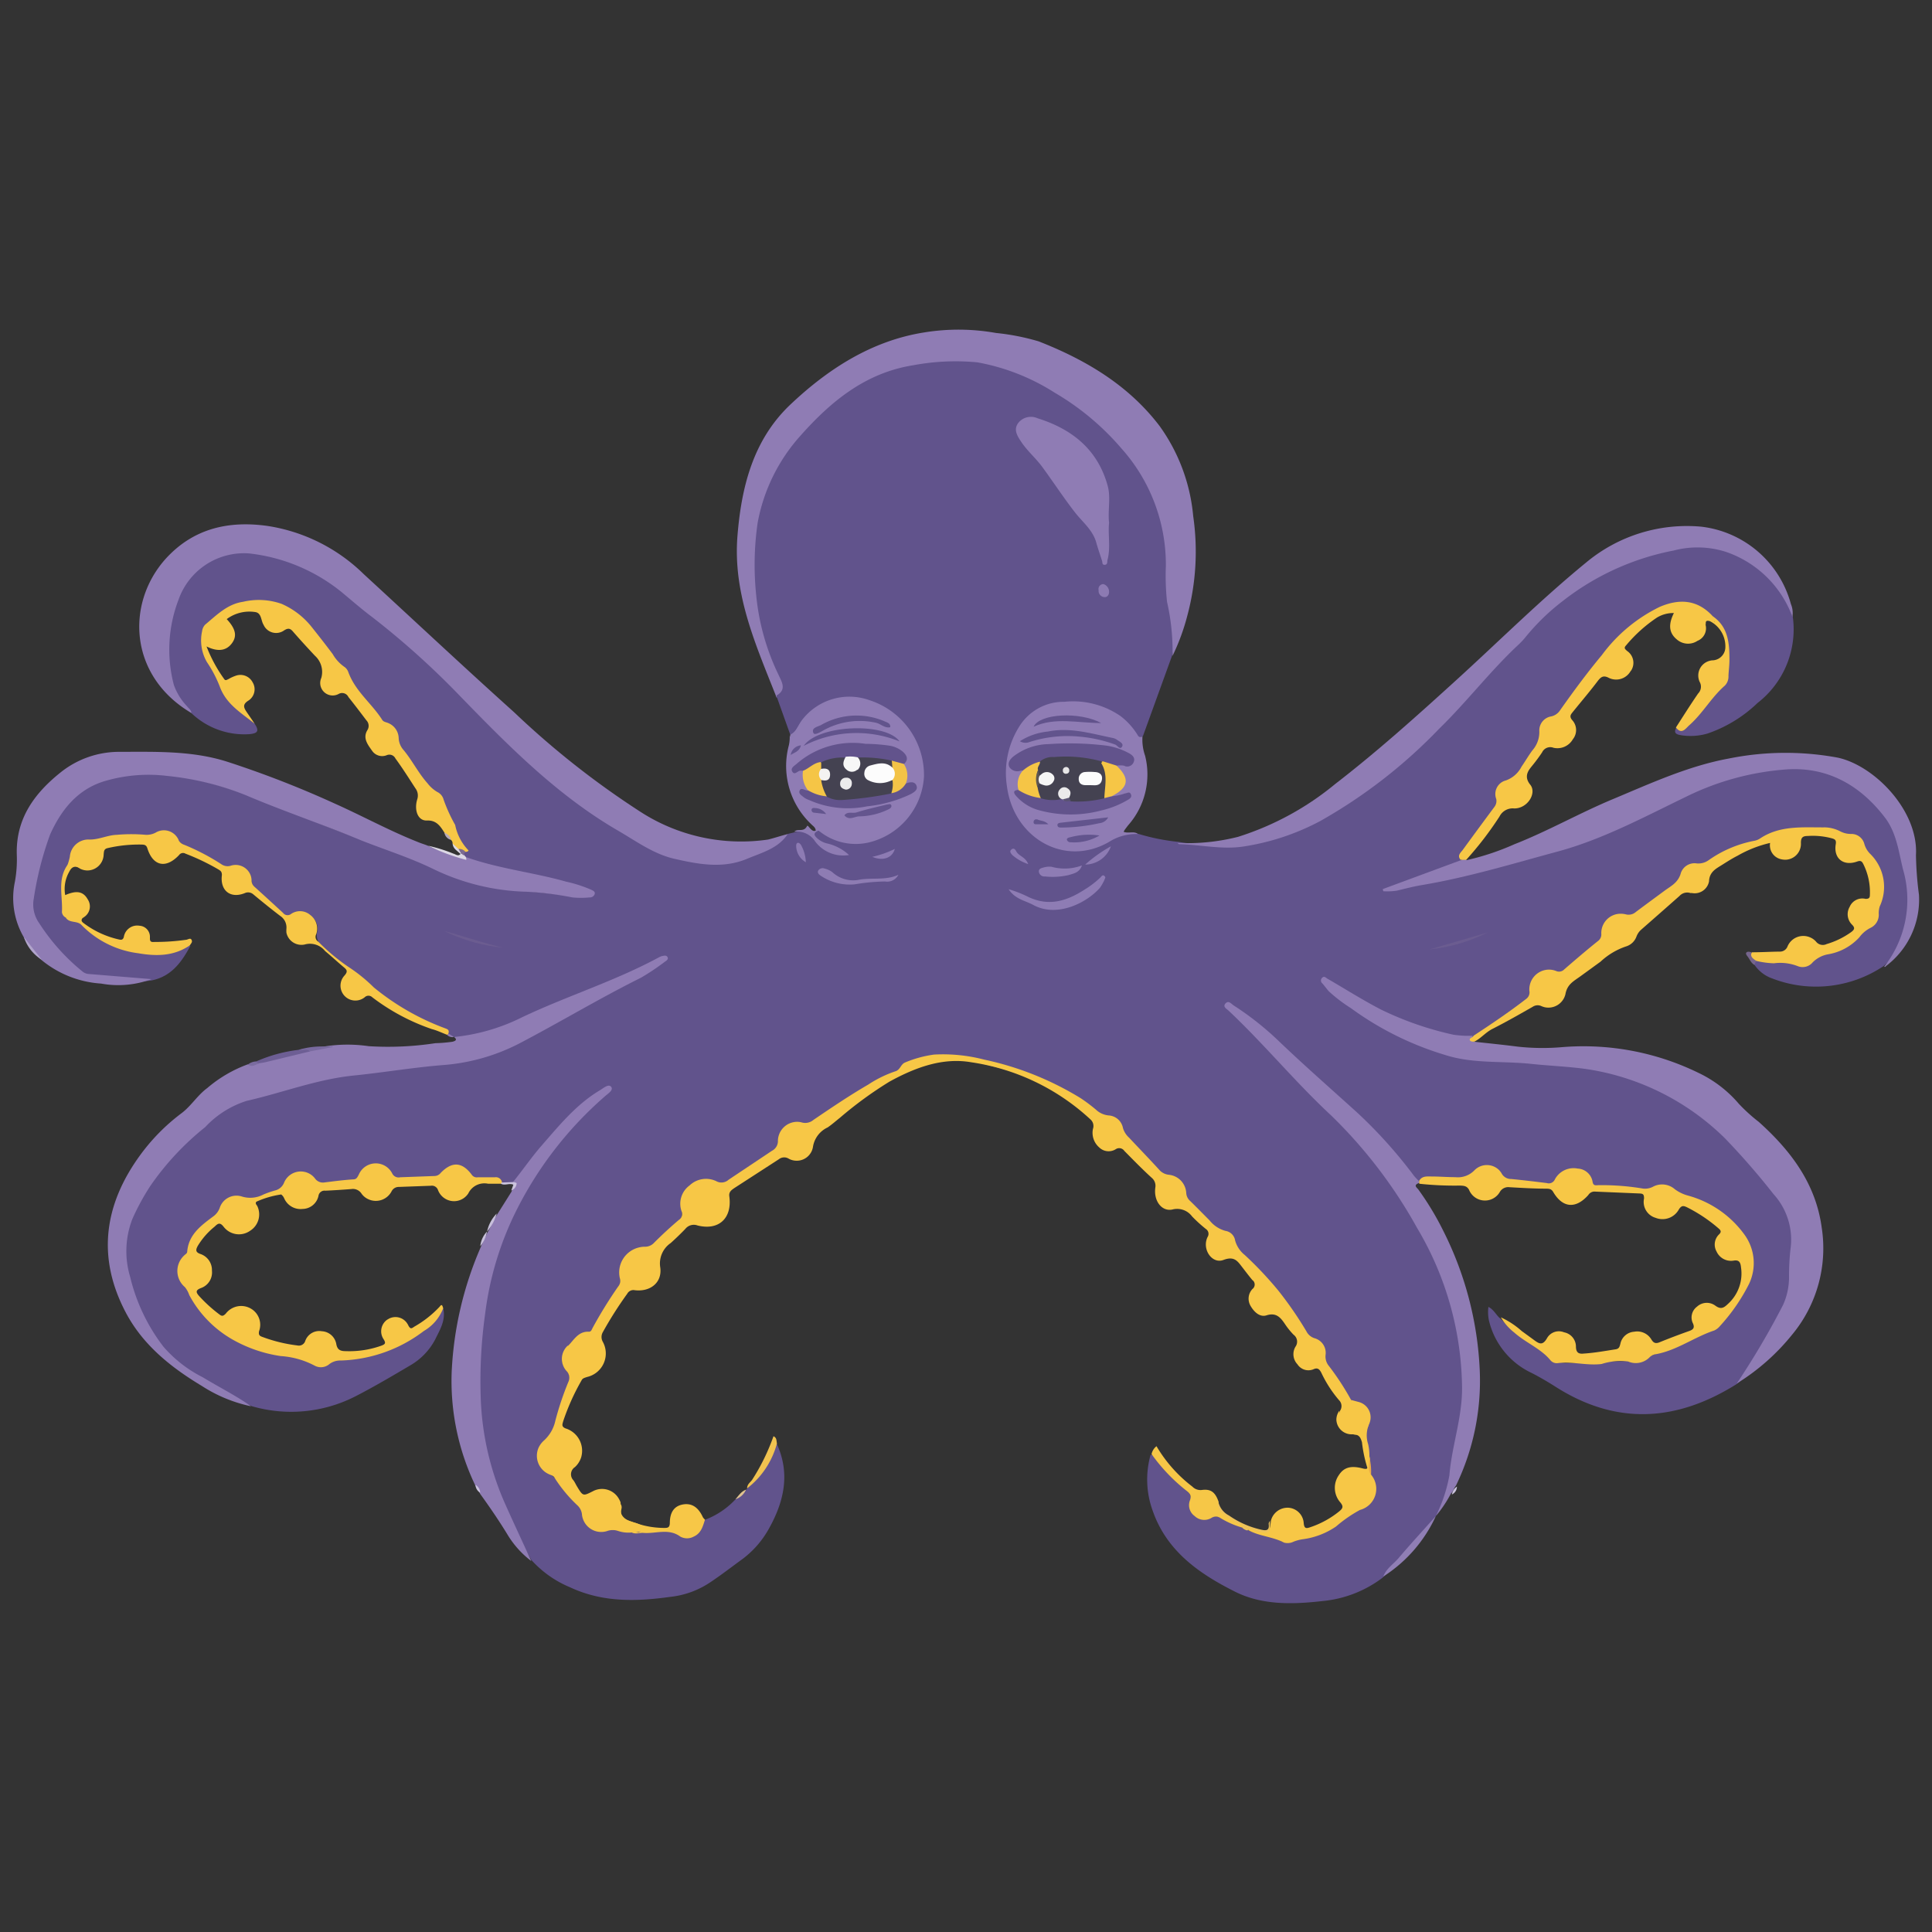 <svg id="Layer_1" data-name="Layer 1" xmlns="http://www.w3.org/2000/svg" viewBox="0 0 200 200"><rect x="0" y="0" width="200" height="200" fill="#333333" stroke="none"/><defs><style>.cls-1{fill:#61538c;}.cls-2{fill:#8f7cb4;}.cls-3{fill:#f7c746;}.cls-4{fill:#f7c747;}.cls-5{fill:#f6c747;}.cls-6{fill:#8e7cb3;}.cls-7{fill:#907eb5;}.cls-8{fill:#f1c350;}.cls-9{fill:#6d5e94;}.cls-10{fill:#eec259;}.cls-11{fill:#dcd8e5;}.cls-12{fill:#796a9f;}.cls-13{fill:#b1a4cb;}.cls-14{fill:#76658d;}.cls-15{fill:#cbc3de;}.cls-16{fill:#c8c0dc;}.cls-17{fill:#7b6ca0;}.cls-18{fill:#dfc28f;}.cls-19{fill:#b7aab8;}.cls-20{fill:#c9c1dd;}.cls-21{fill:#8e7cb4;}.cls-22{fill:#6b5c90;}.cls-23{fill:#8d7bb3;}.cls-24{fill:#8c7ab2;}.cls-25{fill:#ebac44;}.cls-26{fill:#7c6b90;}.cls-27{fill:#62538c;}.cls-28{fill:#f6c646;}.cls-29{fill:#62548d;}.cls-30{fill:#f5c546;}.cls-31{fill:#62548c;}.cls-32{fill:#f3c347;}.cls-33{fill:#64558e;}.cls-34{fill:#63558e;}.cls-35{fill:#444251;}.cls-36{fill:#ebeaeb;}.cls-37{fill:#5a5373;}.cls-38{fill:#5e5651;}.cls-39{fill:#f7f7f7;}.cls-40{fill:#f4f2f1;}.cls-41{fill:#fcfcfc;}.cls-42{fill:#f6f6f6;}.cls-43{fill:#e7e6e7;}.cls-44{fill:#ecebec;}</style></defs><title>octopus</title><path class="cls-1" d="M45.88,135.43c.29,1.24-.35,2.24-.83,3.23a6.7,6.7,0,0,1-2.54,2.66c-1.9,1.12-3.79,2.24-5.76,3.25a14.6,14.6,0,0,1-10.68,1A51.1,51.1,0,0,1,18,140.73a12.44,12.44,0,0,1-2.72-3.64A15.82,15.82,0,0,1,13,128.64a9.32,9.32,0,0,1,1.65-4.59,25.54,25.54,0,0,1,6.57-7.55c.35-.29.69-.58,1-.89a10.38,10.38,0,0,1,4.93-2.32c1.7-.43,3.39-.87,5.07-1.39a47.32,47.32,0,0,1,6.5-1.05c2.87-.49,5.75-.65,8.65-1a20.36,20.36,0,0,0,5.8-1.75c2.16-1,4.11-2.29,6.2-3.45,2.47-1.39,5.09-2.56,7.54-4a14.09,14.09,0,0,0,1.89-1.35,1.27,1.27,0,0,0-.82.23,81.11,81.11,0,0,1-8.61,3.74c-2.46,1-4.8,2.24-7.3,3.12a26.24,26.24,0,0,1-4,1.08,1.68,1.68,0,0,1-1-.1h0c-.17-.18-.53,0-.63-.32a1,1,0,0,0-.68-.44,26.89,26.89,0,0,1-6.74-4,20.66,20.66,0,0,0-3.12-2.47A18.51,18.51,0,0,1,33.43,98a1.42,1.42,0,0,1-.61-1.46,1.55,1.55,0,0,0-2.26-1.76,1.19,1.19,0,0,1-1.34-.19,33.62,33.62,0,0,1-2.74-2.46,2.11,2.11,0,0,1-.48-1,1.44,1.44,0,0,0-1.57-1.29l-.21,0a2,2,0,0,1-1.43-.32,24.33,24.33,0,0,0-2.62-1.39,4.31,4.31,0,0,1-2-1.45,1.17,1.17,0,0,0-1.54-.31,3.81,3.81,0,0,1-2.06.22,11.55,11.55,0,0,0-4,.37,6.83,6.83,0,0,1-1.08.2,1.81,1.81,0,0,0-2,1.64,3.48,3.48,0,0,1-.26.83A4.48,4.48,0,0,0,6.69,93c.14.62-.25,1.35.37,1.89,1.34.37,2.17,1.53,3.35,2.17,2.81,1.5,5.7,2.26,8.81.91a.7.7,0,0,1,.49-.06c-.88,1.64-1.94,3.16-4,3.58a9.19,9.19,0,0,1-2.77,0l-3.53-.29a1.57,1.57,0,0,1-.91-.32,17.68,17.68,0,0,1-5-5.76,3.16,3.16,0,0,1-.21-2.22,35.42,35.42,0,0,1,1.5-6.07,9.68,9.68,0,0,1,8.66-6.62c5.05-.39,9.67,1.06,14.27,2.88,4,1.59,7.93,3.29,12,4.61a53.64,53.64,0,0,1,5.85,2.47,22.39,22.39,0,0,0,7.84,2c1.89.15,3.76.31,5.63.6a4.73,4.73,0,0,0,2,0,1.62,1.62,0,0,0-1.07-.62,83,83,0,0,0-8.38-2A22.21,22.21,0,0,1,48.21,89a.57.57,0,0,1-.27-.28.61.61,0,0,1,.07-.49s.06-.11,0-.16a50.38,50.38,0,0,1-2.4-5.16,1.44,1.44,0,0,0-.47-.57C43.4,81,42.54,79,41.22,77.4c-.09-1.39-1-2-1.85-2.86a16.07,16.07,0,0,1-3.47-4.86.93.93,0,0,0-.23-.35c-1.42-1.12-2.25-2.73-3.39-4.11a24,24,0,0,0-3.2-2.59.54.54,0,0,0-.24-.09c-2.12-.09-4.31-.57-6.06,1.19a2,2,0,0,1-.33.25,2.89,2.89,0,0,0-1.1,3.81c.57,1.45,1.4,2.8,2.1,4.23.34.72,1.14,1.15,1.71,1.73.39.4.83.77,1.2,1.17.48.72.36,1-.55,1.08a7.93,7.93,0,0,1-6-2.18C17.63,72,17.3,69.62,17.3,67a15.62,15.62,0,0,1,.77-4.55c1.39-4.37,5.5-6,9.46-5.12a23.28,23.28,0,0,1,9.71,5.08q4.53,3.79,9,7.69c.77.68,1.36,1.51,2.07,2.23q2.63,2.59,5.21,5.2a44.17,44.17,0,0,0,5.84,5c2.47,1.77,5,3.46,7.65,5a15.94,15.94,0,0,0,5.56,1.64c2.76.45,5.16-.5,7.5-1.75a17.45,17.45,0,0,0,1.5-1.1l.69-.16a1.91,1.91,0,0,1,2.22.7,3.57,3.57,0,0,0,2.93,1.48,7.54,7.54,0,0,0-2-.9,1.75,1.75,0,0,1-.91-.58c-.33-.37-.38-.68.14-.92a.53.53,0,0,1,.25,0A13.24,13.24,0,0,0,87.39,87c2.8.64,5.76-1.3,7.09-3.42,2.28-3.7,0-9.11-3.63-10.53a8.93,8.93,0,0,0-2.47-.7,6,6,0,0,0-5.75,3.06c-.19.29-.26.83-.83.62l-1.34-3.75c-.1-.11-.14-.31-.06-.38.71-.71.29-1.43,0-2.1A23.22,23.22,0,0,1,78.2,63a28.79,28.79,0,0,1,.28-10.18,18.62,18.62,0,0,1,4.59-8.36,23.55,23.55,0,0,1,6.75-5.44,22.43,22.43,0,0,1,7.86-1.86,17.27,17.27,0,0,1,9,2,27.08,27.08,0,0,1,11.37,9.58,16.8,16.8,0,0,1,2.79,9.19,38.16,38.16,0,0,0,.62,7.32,5.22,5.22,0,0,1-.14,2.66l-3,8.28c-.52.45-.69-.09-.88-.35a7.07,7.07,0,0,0-4.78-2.91,12.94,12.94,0,0,0-3.29,0,5,5,0,0,0-3.75,2.47,8.83,8.83,0,0,0,.26,9.57,6.52,6.52,0,0,0,9,1.86,4.11,4.11,0,0,1,3-.5,21.38,21.38,0,0,0,4.11.82,23,23,0,0,0,15.22-2.74,55.6,55.6,0,0,0,10.37-7.94c3.79-3.63,7.16-7.64,10.81-11.39a28.13,28.13,0,0,1,11.94-7.56,20.56,20.56,0,0,1,5.88-1.07A9.58,9.58,0,0,1,182.48,59a8.83,8.83,0,0,1,2.87,3.9c.09.29,0,.62.23.88a9.64,9.64,0,0,1-3.65,9,14,14,0,0,1-5.15,3.15,6.28,6.28,0,0,1-2.76.18c-.38-.07-.82-.16-.51-.75a1.51,1.51,0,0,0,1.34-.52,30.71,30.71,0,0,0,2.36-2.74,5.43,5.43,0,0,1,.84-.82,1.36,1.36,0,0,0,.58-.91,10.48,10.48,0,0,0-.11-4.56A3.53,3.53,0,0,0,177.19,64c-1.83-1.74-3.29-1.79-5.79-.58a14.76,14.76,0,0,0-3.17,2.32c-2.22,2-3.75,4.55-5.61,6.84-.64.77-1.14,1.64-2.2,2a1.24,1.24,0,0,0-.78,1.38,2.12,2.12,0,0,1-.48,1.49c-.45.61-.9,1.23-1.3,1.88A3.24,3.24,0,0,1,156,81a1.3,1.3,0,0,0-.94,1.58v0a1.68,1.68,0,0,1-.37,1.34c-.74,1-1.55,2-2.3,3a7,7,0,0,0-1.21,2.19,1.55,1.55,0,0,1-.66.37c-2.23.73-4.36,1.71-6.58,2.47a6.63,6.63,0,0,0,1.4-.18,168.09,168.09,0,0,0,18.75-4.86,46.6,46.6,0,0,0,5.44-2.33c2.14-1,4.25-2.09,6.43-3a25.68,25.68,0,0,1,9.16-2.2c4.73-.17,8.67,1.85,10.69,6.07,1.88,3.87,2.71,8.15.82,12.45A6.21,6.21,0,0,1,195,100a12.56,12.56,0,0,1-11.51,1.3,3.7,3.7,0,0,1-1.9-1.47.29.29,0,0,1,.11-.46,20.15,20.15,0,0,1,4.11.27,1.65,1.65,0,0,0,1.65-.28,4.62,4.62,0,0,1,2-.93,5.14,5.14,0,0,0,3.09-1.91.3.3,0,0,1,.12-.13c1.22-.6,1.49-1.72,1.83-2.93a5,5,0,0,0-1-4.83,4,4,0,0,1-.82-1.28,1.15,1.15,0,0,0-1.07-.82,4.4,4.4,0,0,1-1.54-.41c-1.25-.54-2.56-.21-3.84-.3a7,7,0,0,0-3.79,1,4.27,4.27,0,0,1-1,.41,13.12,13.12,0,0,0-4.41,1.9,2.49,2.49,0,0,1-1.42.47,1.7,1.7,0,0,0-1.73,1.23,2.06,2.06,0,0,1-.82,1c-1.2.84-2.38,1.7-3.54,2.6a1.88,1.88,0,0,1-1.41.41,1.84,1.84,0,0,0-2.19,1.41,1.86,1.86,0,0,0,0,.33,1.86,1.86,0,0,1-.7,1.21c-1,.83-2,1.7-3,2.56a1.38,1.38,0,0,1-1.33.31,1.84,1.84,0,0,0-2.28,1.26,1.59,1.59,0,0,0-.07.39,2.17,2.17,0,0,1-.9,1.63c-1.36,1.05-2.78,2-4.22,3a2.55,2.55,0,0,1-.82.42,10.07,10.07,0,0,1-4.11-.52,36.33,36.33,0,0,1-10.06-4.73,3.07,3.07,0,0,0-1.25-.56,2.61,2.61,0,0,0,1,1.35,31.42,31.42,0,0,0,7.4,4.53c.68.26,1.36.56,2,.88a17.07,17.07,0,0,0,6.57,1.37,99.65,99.65,0,0,1,10.77.92,25.24,25.24,0,0,1,9.16,3.57c3.83,2.36,6.64,5.71,9.46,9.09a8,8,0,0,1,1.9,6.91c-.16,1,0,2-.12,3a14.36,14.36,0,0,1-2.56,5.65c-.62,1-1.21,2-1.75,3a4.13,4.13,0,0,1-1.25,1.47c-6.19,3.88-12.43,4.29-18.74.26-.82-.52-1.64-1-2.46-1.42a8.06,8.06,0,0,1-4.43-5.45,4.33,4.33,0,0,1-.05-1.39c.61.31.82.91,1.27,1.23a21.22,21.22,0,0,0,3.77,3,1.85,1.85,0,0,1,.61.46,3.35,3.35,0,0,0,2.76,1.11c1.82.11,3.6-.18,5.39-.17a11,11,0,0,0,3.66-.82c2-.65,3.8-1.7,5.75-2.46.82-.31,1.22-1.07,1.71-1.72a29.84,29.84,0,0,0,1.74-2.71,3.87,3.87,0,0,0,.5-2.35,5.85,5.85,0,0,0-2.68-4.74,12.66,12.66,0,0,0-4-2,3.66,3.66,0,0,1-1.2-.6,1.82,1.82,0,0,0-1.76-.38,6.51,6.51,0,0,1-3.28.08,18.93,18.93,0,0,0-2.71-.14,1.14,1.14,0,0,1-1.14-.69,1.86,1.86,0,0,0-3.2-.25,1.51,1.51,0,0,1-1.64.67c-1.06-.14-2.14-.21-3.2-.36a2,2,0,0,1-1.3-.69,1.64,1.64,0,0,0-2.28-.44,1.48,1.48,0,0,0-.3.26,2.46,2.46,0,0,1-1.69.64,12.55,12.55,0,0,1-2.53-.08,2.59,2.59,0,0,0-1.4.27c-.4,0-.6-.26-.82-.53-1.49-2-3.29-3.74-4.94-5.6a39.27,39.27,0,0,0-4.11-3.62c-1.75-1.51-3.33-3.19-5-4.75a35.61,35.61,0,0,0-4.38-3.46,1,1,0,0,0-.46-.19c-.11.26.1.36.23.47,3,2.82,5.53,6,8.51,8.82a60.13,60.13,0,0,1,7.05,7.74,48.87,48.87,0,0,1,6.58,11.68,25.71,25.71,0,0,1,1.73,8.57,20.26,20.26,0,0,1-.05,5.22c-.52,2.34-.82,4.72-1.28,7.07a9.06,9.06,0,0,1-1.43,3.22h0a47,47,0,0,1-5.43,6.27,12.17,12.17,0,0,1-6.22,2.42c-3.05.35-6.21.44-9-.94-3.68-1.84-7.11-4.17-8.58-8.4a9.43,9.43,0,0,1-.22-5.8c.32,0,.45.3.62.52a19.07,19.07,0,0,0,2.8,2.81,1.65,1.65,0,0,1,.75,1.72,1.25,1.25,0,0,0,1.65,1.43,2.37,2.37,0,0,1,2.08.32,16.41,16.41,0,0,0,1.54.69c.22.11.44.22.67.31,1.1.49,2.35.55,3.42,1.14a.9.9,0,0,0,.58,0,11.79,11.79,0,0,0,6.18-2.64,4.27,4.27,0,0,1,1.13-.7,2.09,2.09,0,0,0,1.22-3.13,3.12,3.12,0,0,1-.15-.39,10.26,10.26,0,0,0-.17-1.74,19.56,19.56,0,0,0-.31-2,2,2,0,0,1,.15-1.29c.49-1.2.2-1.84-1-2.28a1.52,1.52,0,0,1-.6-.29c-.82-1.17-1.58-2.41-2.46-3.56a2.08,2.08,0,0,1-.44-1.34,1.33,1.33,0,0,0-.93-1.44,1.86,1.86,0,0,1-.94-.83c-.82-1.39-2-2.59-2.76-4-.45-.82-1.39-1.28-2-2s-1.29-1.35-1.83-2.09a8.85,8.85,0,0,0-2.84-2.74,12.43,12.43,0,0,1-2.47-2.39,2.47,2.47,0,0,1-.57-1.21,1.64,1.64,0,0,0-1.25-1.35,4.24,4.24,0,0,1-2.38-1.64c-.56-.67-1.16-1.31-1.78-1.92a4,4,0,0,1-1.14-1.64,1.5,1.5,0,0,0-1.32-1,2.4,2.4,0,0,1-1.15-.48,27.5,27.5,0,0,0-10.86-5.11,18.07,18.07,0,0,0-5.42-.71A5.65,5.65,0,0,0,93,110.9a1.22,1.22,0,0,1-.29.17,43.93,43.93,0,0,0-8.07,4.77,2.68,2.68,0,0,1-2.11.58,1.65,1.65,0,0,0-1.87,1.39s0,.09,0,.13a2,2,0,0,1-1,1.56c-1.45,1-2.87,1.9-4.3,2.87a1.52,1.52,0,0,1-1.5.18,2.37,2.37,0,0,0-3.14,1.19,2.44,2.44,0,0,0-.15,1.51,1.33,1.33,0,0,1-.5,1.41,23,23,0,0,0-2.22,2.08,2,2,0,0,1-1.25.62A2.51,2.51,0,0,0,64.22,132c0,.12,0,.24,0,.36a1.62,1.62,0,0,1-.33,1.18c-.83,1.21-1.59,2.46-2.33,3.73a1.73,1.73,0,0,1-1.08.88,3.45,3.45,0,0,0-2.11,2.06,1.3,1.3,0,0,0,.18,1.51,1.7,1.7,0,0,1,.32,1.8,33.16,33.16,0,0,0-1.4,4.26,2.82,2.82,0,0,1-.82,1.24c-1.26,1.33-1,2.3.32,3.55s3,2.54,3.55,4.51a1.72,1.72,0,0,0,1.88,1.27c1.08-.29,2,.14,3.08.14s2.22-.14,3.34-.1a2.67,2.67,0,0,1,1.21.26,1.62,1.62,0,0,0,2.54-.82c.1-.2.14-.43.4-.5a8.29,8.29,0,0,0,3.12-2.07,5.71,5.71,0,0,0,1.12-1l.11-.14a13.53,13.53,0,0,0,2.84-4.45.33.33,0,0,1,.25-.21c1.42,3.09.75,6-.82,8.8a9.94,9.94,0,0,1-2.7,3.11c-1.13.82-2.25,1.69-3.41,2.46a9.19,9.19,0,0,1-4.11,1.48c-3.54.49-7,.58-10.37-1A11.1,11.1,0,0,1,55,161.48c-2.68-4.65-4.83-9.51-5.3-14.92a40.42,40.42,0,0,1,3.37-21.11A36.2,36.2,0,0,1,58,118a33,33,0,0,1,5-5.12,5.13,5.13,0,0,0-2.52,1.4A47.44,47.44,0,0,0,54,121.61c-.25.36-.46.82-1,.82H51.94a3,3,0,0,0-2-.35,1.67,1.67,0,0,1-1.52-.68,1.54,1.54,0,0,0-2.16-.36,1.35,1.35,0,0,0-.3.28,2,2,0,0,1-1.6.58,9.54,9.54,0,0,0-1.77.07,2.15,2.15,0,0,1-2.52-.82,1.63,1.63,0,0,0-2.32-.06,1.43,1.43,0,0,0-.29.36,1.58,1.58,0,0,1-1.37.82,12.31,12.31,0,0,0-1.59.19,2.35,2.35,0,0,1-2.39-.6,1.53,1.53,0,0,0-2.17.09,1.72,1.72,0,0,0-.23.32,2.69,2.69,0,0,1-1.78,1.3,7.83,7.83,0,0,0-1.12.39,2.15,2.15,0,0,1-1.56.11A1.72,1.72,0,0,0,23,125a1.18,1.18,0,0,0-.07.2,3.11,3.11,0,0,1-1.11,1.25,4.94,4.94,0,0,0-2.19,3.2,2.57,2.57,0,0,1-.57.93,1.86,1.86,0,0,0,.14,2.46,1.83,1.83,0,0,1,.37.46c.82,2,2.47,3.38,4.06,4.67a10.6,10.6,0,0,0,3.7,1.64,27.46,27.46,0,0,0,3.47.74,4.14,4.14,0,0,1,1.64.55,1.32,1.32,0,0,0,1.52,0,2.94,2.94,0,0,1,1.64-.4,11.1,11.1,0,0,0,4-.82,17.51,17.51,0,0,0,4.78-2.66C45,136.63,45.24,135.88,45.88,135.43Z"/><path class="cls-2" d="M121.38,67.9a22.91,22.91,0,0,0-.57-5.6,25.52,25.52,0,0,1-.12-3.71,18.05,18.05,0,0,0-4.61-12.18,27.08,27.08,0,0,0-6.9-5.76,22.18,22.18,0,0,0-8-3.14,23.86,23.86,0,0,0-6.64.3c-4.93.78-8.51,3.72-11.7,7.32a18.42,18.42,0,0,0-4.41,9,30.44,30.44,0,0,0-.14,7.57,24.16,24.16,0,0,0,2.3,8.15c.31.7.89,1.52-.19,2.14v.24c-2.12-5.39-4.54-10.68-4.06-16.73.41-5.15,1.65-10,5.49-13.63s8.35-6.58,13.8-7.45a22.1,22.1,0,0,1,7.48.05,23.84,23.84,0,0,1,4.42.87c4.87,1.91,9.29,4.53,12.51,8.76a18.85,18.85,0,0,1,3.48,9.33,25.62,25.62,0,0,1-.61,10.31A22.39,22.39,0,0,1,121.38,67.9Z"/><path class="cls-2" d="M81.55,86.34c-1,1.5-2.66,1.91-4.18,2.55-2.53,1.07-5.08.58-7.61,0C67.64,88.39,65.89,87.1,64,86,57.67,82.33,52.59,77.17,47.57,72a84.5,84.5,0,0,0-9-8.09c-1.1-.82-2.15-1.74-3.21-2.62a18.43,18.43,0,0,0-9.58-4,7.18,7.18,0,0,0-7.3,4.8A14.38,14.38,0,0,0,18,70.91a6.2,6.2,0,0,0,1.36,2.2c.17.23.44.38.45.7C13.35,70,13,62.51,17.12,57.88c2.85-3.16,6.49-4,10.54-3.44a18.15,18.15,0,0,1,10,5c5.19,4.77,10.33,9.59,15.57,14.3A88.65,88.65,0,0,0,66.24,84a19.22,19.22,0,0,0,13.27,2.91C80.2,86.74,80.87,86.51,81.55,86.34Z"/><path class="cls-3" d="M65.41,158.64a3.39,3.39,0,0,1-1.41-.15,1.71,1.71,0,0,0-1.14,0,2,2,0,0,1-2.51-1.24,1.86,1.86,0,0,1-.11-.52,1.48,1.48,0,0,0-.43-.86A15,15,0,0,1,57.42,153c-.12-.26-.4-.29-.61-.4a2.08,2.08,0,0,1-1.05-2.75,2.32,2.32,0,0,1,.53-.71,3.87,3.87,0,0,0,1.2-2.07,31.3,31.3,0,0,1,1.34-4,1,1,0,0,0-.17-1.13,1.86,1.86,0,0,1,.1-2.63l.05,0c.62-.61,1.06-1.51,2.15-1.45.23,0,.3-.23.39-.4A45.85,45.85,0,0,1,64,133.17a.89.89,0,0,0,.17-.83,2.66,2.66,0,0,1,2-3.21,2.48,2.48,0,0,1,.61-.07,1.25,1.25,0,0,0,.94-.42c.82-.82,1.64-1.58,2.55-2.35a.73.73,0,0,0,.28-.92,2.34,2.34,0,0,1,.83-2.65,2.47,2.47,0,0,1,2.76-.45,1.1,1.1,0,0,0,1.28-.14c1.49-1,3-2,4.49-3a1.13,1.13,0,0,0,.62-1.07,2,2,0,0,1,2-1.93,1.74,1.74,0,0,1,.45.06,1.31,1.31,0,0,0,1.23-.26c1.87-1.27,3.73-2.53,5.68-3.66a12.12,12.12,0,0,1,2.8-1.37c.51-.15.55-.73,1-.91a11.84,11.84,0,0,1,3-.82,16.86,16.86,0,0,1,5.19.52,31.6,31.6,0,0,1,10,4,17.62,17.62,0,0,1,1.56,1.17,2.22,2.22,0,0,0,1.33.61,1.6,1.6,0,0,1,1.48,1.31,2.2,2.2,0,0,0,.64,1c1,1.07,2.06,2.16,3.09,3.29a1.53,1.53,0,0,0,1,.54,2,2,0,0,1,1.82,1.9,1.19,1.19,0,0,0,.41.82c.67.65,1.32,1.32,2,2a3.15,3.15,0,0,0,1.65,1.09,1.19,1.19,0,0,1,1,1,2.94,2.94,0,0,0,1,1.5,37.68,37.68,0,0,1,3.47,3.68,38.09,38.09,0,0,1,2.91,4.22,1.42,1.42,0,0,0,.83.71,1.57,1.57,0,0,1,1.15,1.75,1.53,1.53,0,0,0,.32,1.09,27.46,27.46,0,0,1,2.35,3.6c.15.34.51.3.82.4a1.55,1.55,0,0,1,1,1.94h0a1.33,1.33,0,0,1-1.43,1.2,1.06,1.06,0,0,1-.36-.09,1.77,1.77,0,0,1-1.32-1.85,2.77,2.77,0,0,1,.1-.5.86.86,0,0,0-.09-1.13,12.65,12.65,0,0,1-1.83-2.84c-.2-.38-.4-.55-.82-.35a1.35,1.35,0,0,1-1.65-.52,1.52,1.52,0,0,1-.21-1.81.89.89,0,0,0-.19-1.25,7.69,7.69,0,0,1-.82-1c-.49-.73-.93-1.35-2-1-.68.2-1.27-.35-1.64-1a1.46,1.46,0,0,1,.2-1.73.58.58,0,0,0,.12-.81.43.43,0,0,0-.12-.11c-.35-.42-.66-.83-1-1.27-.5-.63-.82-1.27-2-.82s-2.26-1.12-1.64-2.38a.6.6,0,0,0-.17-.82h0a14.8,14.8,0,0,1-1.44-1.31,1.92,1.92,0,0,0-2-.72c-1.11.27-2-.87-1.8-2.27a1.07,1.07,0,0,0-.37-1c-1-.91-1.91-1.85-2.84-2.79a.64.64,0,0,0-.88-.18,1.39,1.39,0,0,1-1.72-.18,2,2,0,0,1-.65-1.91.91.91,0,0,0-.27-1,23.07,23.07,0,0,0-12.3-5.9c-3-.53-5.85.55-8.49,2a40,40,0,0,0-5.13,3.74c-.43.34-.82.69-1.27,1a2.68,2.68,0,0,0-1.52,2,1.7,1.7,0,0,1-1.93,1.43,1.64,1.64,0,0,1-.61-.21.89.89,0,0,0-1,.08L76,123c-.28.2-.57.38-.5.86.3,2.26-1.1,3.55-3.29,3a1.12,1.12,0,0,0-1.26.35c-.49.51-1,1-1.52,1.47a2.56,2.56,0,0,0-1.09,2.46c.26,1.6-1,2.62-2.64,2.42a.72.72,0,0,0-.77.37,39.56,39.56,0,0,0-2.54,4,1,1,0,0,0,0,.95,2.5,2.5,0,0,1-1.64,3.67c-.21.08-.44.11-.55.35a23.28,23.28,0,0,0-1.9,4.23c-.07.28-.22.55.25.74a2.42,2.42,0,0,1,1.61,3,2.34,2.34,0,0,1-.64,1,.89.89,0,0,0-.27,1.23,1.34,1.34,0,0,0,.11.14c.15.2.25.44.38.65.61,1,.61,1,1.64.48a2,2,0,0,1,2.71.83,1.86,1.86,0,0,1,.1.2.48.48,0,0,1,.06.24c-.25,1.24.44,1.76,1.51,2a3.41,3.41,0,0,1,.48.18c.2.05.39.14.31.4a.4.4,0,0,1-.42.34A1.51,1.51,0,0,1,65.41,158.64Z"/><path class="cls-2" d="M179.79,143.22a82.87,82.87,0,0,0,4.79-8.13,7,7,0,0,0,.62-3,25.75,25.75,0,0,1,.15-2.78,7,7,0,0,0-1.76-5.7,75.71,75.71,0,0,0-5-5.75,25.87,25.87,0,0,0-14.49-7.21c-1.86-.25-3.74-.32-5.62-.52-2.93-.31-5.95,0-8.78-.89a32.23,32.23,0,0,1-9.86-4.88,16,16,0,0,1-2.28-1.74c-.24-.27-.45-.57-.67-.82a.38.38,0,0,1-.06-.54l.06-.06c.2-.18.35,0,.52.11,1.85,1.07,3.66,2.22,5.55,3.2a33.5,33.5,0,0,0,7.48,2.6,10.53,10.53,0,0,0,2,.11c0,.21-.07.42.08.61,1.54.17,3.07.32,4.61.52a23.74,23.74,0,0,0,4.46.06,27.12,27.12,0,0,1,14.21,2.64,12.56,12.56,0,0,1,4.2,3.21,17.46,17.46,0,0,0,2.06,1.87c3.29,2.95,5.9,6.37,6.52,10.93a14,14,0,0,1-3.09,11.14A22.56,22.56,0,0,1,179.79,143.22Z"/><path class="cls-2" d="M48.23,88.72c3.38,1.21,7,1.59,10.38,2.55a14.14,14.14,0,0,1,2.56.82c.18.1.47.17.39.47a.52.52,0,0,1-.53.34,8.82,8.82,0,0,1-1.78,0,33,33,0,0,0-4.84-.59A23.39,23.39,0,0,1,44.94,90c-2.47-1.21-5-2-7.54-3-3.95-1.65-8-3-11.95-4.68a29.92,29.92,0,0,0-8.17-2,16,16,0,0,0-6.34.51c-2.9.83-4.6,3-5.75,5.55A33.82,33.82,0,0,0,3.5,93a3.35,3.35,0,0,0,.56,2.57,21.19,21.19,0,0,0,4.48,5,1.13,1.13,0,0,0,.69.26l6.46.53a9.88,9.88,0,0,1-5.22.46A10.79,10.79,0,0,1,4.32,99.4,9.15,9.15,0,0,1,2.45,97a8.07,8.07,0,0,1-.91-5.71,12.83,12.83,0,0,0,.2-2.77c-.13-3.76,1.82-6.4,4.57-8.59a9.69,9.69,0,0,1,6-2.1c3.75,0,7.5-.14,11.14,1a104.43,104.43,0,0,1,11.17,4.34c2.89,1.29,5.67,2.82,8.65,4,.33.14.69.24,1,.37A14.35,14.35,0,0,0,48.23,88.72Z"/><path class="cls-2" d="M47,107.35a20.25,20.25,0,0,0,7.1-2.07c4.63-2.19,9.56-3.72,14.08-6.16a2.22,2.22,0,0,1,.31-.14c.11,0,.45-.16.6.08s-.1.39-.28.51a24.12,24.12,0,0,1-2.47,1.65c-4.29,2.13-8.39,4.61-12.64,6.83a20.57,20.57,0,0,1-7.9,2.21c-3.07.25-6.13.77-9.2,1.08-3.82.39-7.39,1.79-11.06,2.62a10,10,0,0,0-4.3,2.72,28.57,28.57,0,0,0-5.68,6.09,24.29,24.29,0,0,0-1.85,3.4,9.23,9.23,0,0,0-.24,6,19.16,19.16,0,0,0,3.45,7.24A13.26,13.26,0,0,0,21,142.58c1.64,1,3.39,1.87,5,3a15.08,15.08,0,0,1-5.11-2.11c-3.21-1.93-6.1-4.24-7.87-7.6-3-5.68-2.26-11.13,1.46-16.25a20.57,20.57,0,0,1,4.31-4.38c1-.75,1.65-1.86,2.66-2.6a13.65,13.65,0,0,1,4.2-2.46c.47.09.86-.22,1.3-.32,1.7-.41,3.38-.93,5.12-1.22a12.22,12.22,0,0,1,2.26-.25c.12,0,0-.15,0,0a1.38,1.38,0,0,1-1.09,0,15.11,15.11,0,0,1,4.93-.09,32.43,32.43,0,0,0,6.9-.31,15.09,15.09,0,0,0,1.77-.15C47.24,107.74,47.32,107.59,47,107.35Z"/><path class="cls-2" d="M185.55,63.85a11.18,11.18,0,0,0-6.88-6.72,9.67,9.67,0,0,0-5.41-.14,26.82,26.82,0,0,0-11.5,5.24A22.72,22.72,0,0,0,158,65.86a8.59,8.59,0,0,1-.94,1c-2.87,2.7-5.27,5.85-8.1,8.6A53.39,53.39,0,0,1,136.66,85a24.83,24.83,0,0,1-8,2.64c-2.22.32-4.37-.2-6.57-.25-.07,0-.14-.09-.21-.13a21.43,21.43,0,0,0,6.28-.63,29.86,29.86,0,0,0,10.07-5.48c4.33-3.34,8.4-7,12.45-10.68,4.52-4.11,8.82-8.4,13.53-12.25a16.29,16.29,0,0,1,11.89-3.7,10.92,10.92,0,0,1,9.29,8A2.43,2.43,0,0,1,185.55,63.85Z"/><path class="cls-2" d="M195.05,100.07A11.22,11.22,0,0,0,197,90c-.46-1.86-.67-3.83-1.92-5.43-2.54-3.29-5.86-5.16-10-4.93a28,28,0,0,0-10.6,2.87c-4.33,2.09-8.59,4.39-13.26,5.65s-9.19,2.64-13.9,3.44c-.92.15-1.81.38-2.71.6a6.64,6.64,0,0,1-1.41.06l-.06-.22,8.11-3a.41.41,0,0,1,.58,0h0a26.17,26.17,0,0,0,4.93-1.64c3.49-1.37,6.76-3.24,10.22-4.68,3.92-1.64,7.8-3.43,12-4.2a29.62,29.62,0,0,1,11.26-.09c3.81.82,8.36,5.49,8.1,10.08a35.52,35.52,0,0,0,.31,4.11,8.6,8.6,0,0,1-3.42,7.39A.12.12,0,0,1,195.05,100.07Z"/><path class="cls-3" d="M45.88,135.43a4.64,4.64,0,0,1-2,2.35,14.91,14.91,0,0,1-8.59,3.06,1.85,1.85,0,0,0-1.18.36,1.35,1.35,0,0,1-1.52.18,8.74,8.74,0,0,0-3.53-1,14.29,14.29,0,0,1-5-1.72,11.57,11.57,0,0,1-4.47-4.6,2.63,2.63,0,0,0-.45-.82,2.18,2.18,0,0,1-.27-3.07,2.13,2.13,0,0,1,.21-.22c.11-.12.29-.18.3-.38.14-1.75,1.41-2.69,2.66-3.62a1.92,1.92,0,0,0,.7-.89A1.82,1.82,0,0,1,25,123.85a2.92,2.92,0,0,0,2.26-.19,10,10,0,0,1,1.2-.42,1.33,1.33,0,0,0,.95-.82,1.87,1.87,0,0,1,2.46-1,1.82,1.82,0,0,1,.75.59,1,1,0,0,0,1,.39c1-.12,1.95-.25,2.94-.31.36,0,.44-.24.58-.49a1.91,1.91,0,0,1,3.46-.13.73.73,0,0,0,.83.4l3.55-.13a.82.82,0,0,0,.64-.32c1.17-1.21,2.21-1.15,3.21.18a.62.62,0,0,0,.64.27h1.78a.64.64,0,0,1,.72.54v0c0,.08,0,.12-.07.13H50.53a1.85,1.85,0,0,0-2.05,1,1.76,1.76,0,0,1-2.44.52,1.78,1.78,0,0,1-.69-.84.67.67,0,0,0-.76-.47l-3.29.12a.83.83,0,0,0-.75.43,1.84,1.84,0,0,1-2.47.82,1.75,1.75,0,0,1-.7-.62,1.06,1.06,0,0,0-1-.41c-.9.07-1.8.13-2.7.17a.63.63,0,0,0-.71.53h0a1.71,1.71,0,0,1-1.65,1.36,1.85,1.85,0,0,1-1.91-1.12,1,1,0,0,0-.3-.38,9.6,9.6,0,0,0-2.57.75c-.14.18,0,.3.09.44a2,2,0,0,1-.74,2.57,2,2,0,0,1-2.75-.43c-.36-.45-.56-.36-.92,0a7.61,7.61,0,0,0-1.75,2c-.22.4-.24.65.27.83a1.75,1.75,0,0,1,1.2,1.73,1.71,1.71,0,0,1-1.14,1.8c-.6.23-.5.46-.19.82a15,15,0,0,0,2.13,1.93c.27.21.41.11.63-.1a2,2,0,0,1,2.59-.53,1.93,1.93,0,0,1,.86,2.34c-.08.4.06.5.35.6a15.61,15.61,0,0,0,3.61.88.69.69,0,0,0,.82-.47,1.54,1.54,0,0,1,1.72-1,1.6,1.6,0,0,1,1.49,1.31c.11.63.43.75,1,.75a9.86,9.86,0,0,0,3.65-.56c.41-.15.52-.26.24-.69a1.47,1.47,0,0,1,.37-2l.12-.07a1.45,1.45,0,0,1,2,.51,1.09,1.09,0,0,1,.08.15c.2.37.31.35.61.13a11,11,0,0,0,2.64-2.08C45.76,134.92,45.81,135.21,45.88,135.43Z"/><path class="cls-2" d="M148.64,156.94a15.68,15.68,0,0,0,1.4-4.21c.25-3.08,1.35-6,1.31-9.15a32.87,32.87,0,0,0-4.64-16.44,49.91,49.91,0,0,0-8.89-11.65c-3.73-3.46-6.94-7.39-10.64-10.87-.2-.19-.63-.4-.32-.74s.57,0,.83.19a31,31,0,0,1,4.57,3.59c2.68,2.57,5.46,5,8.22,7.5a48.55,48.55,0,0,1,5.91,6.58c.15.17.3.33.46.49a.18.18,0,0,1,.06.25s0,0-.06,0c-.61.24-.1.51,0,.69a29.85,29.85,0,0,1,2.57,4.27,35.47,35.47,0,0,1,3.76,14.35,24.88,24.88,0,0,1-2.46,12c-.22.26-.28.6-.52.82A12.91,12.91,0,0,1,148.64,156.94Z"/><path class="cls-3" d="M152.62,107.83c-.19,0-.43,0-.47-.19s.32-.22.39-.42c1.86-1.22,3.7-2.46,5.47-3.83a.83.83,0,0,0,.31-.82,2.05,2.05,0,0,1,1.89-2.19,2,2,0,0,1,.91.15.74.74,0,0,0,.82-.19c1.16-1,2.32-2,3.5-2.94a.84.84,0,0,0,.33-.67,2,2,0,0,1,1.95-2.14,2.21,2.21,0,0,1,.57.06,1.14,1.14,0,0,0,1.06-.25c1-.75,2-1.48,3-2.22.66-.48,1.38-.82,1.65-1.8a1.49,1.49,0,0,1,1.64-1,1.83,1.83,0,0,0,1.26-.35,12.15,12.15,0,0,1,4.75-2,1.57,1.57,0,0,0,.55-.23c2.08-1.39,4.44-1.13,6.75-1.15a3.65,3.65,0,0,1,1.55.41,2.36,2.36,0,0,0,1.11.27A1.38,1.38,0,0,1,193,87.38a2.35,2.35,0,0,0,.59,1,4.78,4.78,0,0,1,1,5.45,2.34,2.34,0,0,0-.1.83,1.49,1.49,0,0,1-.83,1.38,3.25,3.25,0,0,0-1.19,1,5.67,5.67,0,0,1-3.29,1.76,3,3,0,0,0-1.53.82,1.35,1.35,0,0,1-1.56.39,5,5,0,0,0-2.46-.29,9.32,9.32,0,0,1-1.75-.23c-.52-.11-.9-.29-.53-.91,1,0,1.92-.06,2.88-.07a.83.83,0,0,0,.82-.55,1.77,1.77,0,0,1,2.34-.92,1.7,1.7,0,0,1,.6.43.89.89,0,0,0,1.1.26,8.43,8.43,0,0,0,2.57-1.26c.29-.23.4-.4.08-.73a1.52,1.52,0,0,1-.26-1.87,1.42,1.42,0,0,1,1.64-.82c.34,0,.45-.09.45-.41a6.51,6.51,0,0,0-.68-3.19c-.15-.31-.29-.39-.65-.26-1.42.5-2.46-.33-2.2-1.82.06-.4-.08-.49-.38-.58a7.61,7.61,0,0,0-2.51-.25c-.5,0-.73.13-.72.73A1.64,1.64,0,0,1,184.82,89a2,2,0,0,1-.58-.09,1.47,1.47,0,0,1-1-1.65,12.31,12.31,0,0,0-3.36,1.32c-.58.29-1.13.65-1.69,1s-1.24.7-1.27,1.65a1.51,1.51,0,0,1-1.75,1.22l-.17,0a1.08,1.08,0,0,0-1.14.3q-2,1.77-4,3.52a1.78,1.78,0,0,0-.46.7,1.66,1.66,0,0,1-1.06,1,7.23,7.23,0,0,0-2.65,1.58l-2.12,1.54c-.71.51-1.34.82-1.52,1.84a1.81,1.81,0,0,1-2.18,1.33,2.46,2.46,0,0,1-.38-.14.92.92,0,0,0-.82.1c-1.35.77-2.7,1.54-4.11,2.26C153.79,106.85,153.31,107.5,152.62,107.83Z"/><path class="cls-3" d="M146.92,122.54v-.31c.29-.52.82-.44,1.27-.44.82,0,1.64.07,2.46.07a2.38,2.38,0,0,0,2-.73,1.8,1.8,0,0,1,2.54,0,2,2,0,0,1,.25.33,1.1,1.1,0,0,0,1,.59c1.24.12,2.47.27,3.69.42a.68.68,0,0,0,.83-.38,2.19,2.19,0,0,1,2.36-1.12,1.64,1.64,0,0,1,1.55,1.41c.08.39.34.32.58.31a25.65,25.65,0,0,1,4.63.35,1.8,1.8,0,0,0,1-.17,2,2,0,0,1,2.3.24,4,4,0,0,0,1.34.65,10.69,10.69,0,0,1,5.91,4.11,5,5,0,0,1,.42,5.06,19.26,19.26,0,0,1-3,4.34,1.66,1.66,0,0,1-.59.46c-2.08.69-3.88,2.07-6.07,2.46a1.17,1.17,0,0,0-.6.29,2,2,0,0,1-2.25.46,6.43,6.43,0,0,0-2.74.26c-1.52.19-3-.28-4.54-.09a.85.85,0,0,1-.77-.31c-1-1.21-2.57-1.81-3.74-2.86a5.62,5.62,0,0,1-1.38-1.57,8.77,8.77,0,0,1,2.16,1.42l1.37,1c.49.35.82.47,1.24-.25a1.41,1.41,0,0,1,1.77-.62,1.51,1.51,0,0,1,1.23,1.44c0,.68.29.82.82.76,1.1-.07,2.18-.27,3.29-.44.37-.06.41-.28.49-.57a1.56,1.56,0,0,1,1.43-1.25,1.7,1.7,0,0,1,1.76.77c.21.35.4.49.82.34,1-.41,2.11-.83,3.16-1.2.36-.14.54-.31.35-.76a1.39,1.39,0,0,1,.42-1.75,1.49,1.49,0,0,1,1.89-.1c.61.45.92.19,1.33-.2a4.23,4.23,0,0,0,1.33-3.75c-.05-.48-.16-.82-.77-.71a1.64,1.64,0,0,1-1.76-.94,1.46,1.46,0,0,1,.27-1.79c.25-.25.17-.41-.07-.61a15.77,15.77,0,0,0-3.28-2.19c-.36-.17-.56-.19-.83.24a1.93,1.93,0,0,1-2.4.86,1.71,1.71,0,0,1-1.2-2c0-.4-.08-.5-.42-.52l-4.74-.2a.76.76,0,0,0-.61.36c-1.3,1.46-2.66,1.35-3.64-.33-.19-.32-.42-.32-.7-.33-1.27,0-2.54-.08-3.81-.15a1,1,0,0,0-1,.48,1.78,1.78,0,0,1-3.2-.22c-.23-.41-.55-.41-.92-.43A33.93,33.93,0,0,1,146.92,122.54Z"/><path class="cls-2" d="M53.1,122.37c1-1.23,1.88-2.52,2.9-3.7,1.85-2.12,3.63-4.33,6.09-5.8.37-.22.91-.71,1.18-.36s-.36.71-.67,1a38.48,38.48,0,0,0-9,11.51,33,33,0,0,0-3.38,11,50.16,50.16,0,0,0-.44,9.08,29.39,29.39,0,0,0,2.52,10.6c.89,2,1.8,3.93,2.7,5.9a9.69,9.69,0,0,1-2.47-2.75c-.88-1.44-1.83-2.83-2.82-4.2a5.89,5.89,0,0,0-.48-.82,25,25,0,0,1-2.47-11.86,36.5,36.5,0,0,1,3-12.85c.21-.51.48-1,.69-1.51h0c.39-.59.6-1.28,1-1.86l1.51-2.4C53,123,53.64,122.78,53.1,122.37Z"/><path class="cls-2" d="M117.8,86.34a5.21,5.21,0,0,0-3,.82c-4.65,2.67-9.87-.46-10.56-5.75a9,9,0,0,1,1.28-6.21,5.4,5.4,0,0,1,4.67-2.55A8.64,8.64,0,0,1,116,74.13a7.22,7.22,0,0,1,1.64,1.76c.16.22.23.56.63.34a5,5,0,0,0,.27,2,7.94,7.94,0,0,1-1.77,7.22l-.31.41a1.34,1.34,0,0,0-.14.25C116.83,86.31,117.39,86,117.8,86.34Z"/><path class="cls-3" d="M26.36,74.92c-1.37-1.12-2.94-2-3.61-3.85a12.72,12.72,0,0,0-1.33-2.53,4.46,4.46,0,0,1-.5-3.19,1.22,1.22,0,0,1,.31-.68c1.2-1,2.31-2.14,3.92-2.37a7.12,7.12,0,0,1,4,.21,8.11,8.11,0,0,1,3.11,2.39c.74.93,1.47,1.86,2.18,2.81A4.11,4.11,0,0,0,35.6,69a1.11,1.11,0,0,1,.46.58c.73,2,2.42,3.23,3.5,4.93.14.24.43.24.65.35a1.73,1.73,0,0,1,1.06,1.52,2,2,0,0,0,.52,1.28c.9,1.09,1.52,2.37,2.47,3.43a3.5,3.5,0,0,0,1,.89,1.23,1.23,0,0,1,.67.82,16.5,16.5,0,0,0,1.19,2.6A5.22,5.22,0,0,0,48.47,88c.11.08-.13.19-.27.19a2.77,2.77,0,0,1-.75-.2,1.81,1.81,0,0,1-.6-.66.45.45,0,0,0-.19-.4c-.15-.31-.51-.45-.67-.76-.42-.66-.82-1.27-1.79-1.23s-1.35-1.11-1-2.22A1.24,1.24,0,0,0,43,81.6c-.65-1-1.33-2.08-2.07-3.09a.69.69,0,0,0-.9-.33,1.26,1.26,0,0,1-1.51-.46c-.45-.64-1-1.31-.48-2.15a.82.82,0,0,0-.11-1c-.63-.83-1.25-1.65-1.86-2.41a.72.72,0,0,0-1-.33,1.29,1.29,0,0,1-1.81-1.65,2.26,2.26,0,0,0-.66-2.3c-.77-.82-1.52-1.64-2.27-2.5-.28-.33-.5-.39-.92-.12a1.42,1.42,0,0,1-2.13-.59c-.28-.44-.19-1.21-.86-1.31a3.93,3.93,0,0,0-2.95.73c.93,1,1.08,1.74.56,2.47s-1.36,1-2.65.36a15.15,15.15,0,0,0,1.83,3.38c.13.2.29.06.44,0a4,4,0,0,1,.76-.35,1.42,1.42,0,0,1,1.74.68,1.39,1.39,0,0,1-.41,1.88c-.69.42-.5.77-.17,1.25S26.11,74.54,26.36,74.92Z"/><path class="cls-2" d="M84.77,86h-.12a.15.15,0,0,1-.21,0l0,0c0-.34-.26-.47-.44-.66a8.29,8.29,0,0,1-2.33-8.22,4,4,0,0,0,.08-.92c.48,0,.54-.45.72-.73a6.34,6.34,0,0,1,4.2-3.14,7.05,7.05,0,0,1,4.79.91,7.91,7.91,0,0,1,3.79,8.86A7.1,7.1,0,0,1,87,87.07C86.18,86.86,85.54,86.28,84.77,86Z"/><path class="cls-3" d="M151.79,89h-.59c-.38-.42,0-.73.21-1q1.64-2.25,3.29-4.47a1,1,0,0,0,.19-.82,1.45,1.45,0,0,1,1-1.92,2.92,2.92,0,0,0,1.62-1.43c.38-.55.72-1.14,1.12-1.68a2.86,2.86,0,0,0,.72-2,1.47,1.47,0,0,1,1.24-1.52,1.46,1.46,0,0,0,.92-.65c1.37-1.94,2.8-3.88,4.31-5.69a16.29,16.29,0,0,1,6-5c2.14-.91,3.92-.67,5.4.88.45.57.42.75-.11.56a2.61,2.61,0,0,0-.77-.27,1.26,1.26,0,0,0,.2.62,1.4,1.4,0,0,1-.82,1.73,1.76,1.76,0,0,1-2.13-.14c-.93-.76-.82-1.7-.31-2.74a3.29,3.29,0,0,0-1.75.47,15,15,0,0,0-3.19,2.87c-.27.28-.13.38.1.59a1.48,1.48,0,0,1,.43,2l-.08.1a1.72,1.72,0,0,1-2.21.7c-.56-.3-.82-.16-1.17.29-.82,1.09-1.73,2.15-2.6,3.23-.19.24-.38.44-.07.82a1.52,1.52,0,0,1,.08,2,1.84,1.84,0,0,1-2,.88.93.93,0,0,0-1.18.47c-.33.5-.71,1-1.06,1.43s-.87,1.06-.17,1.92-.26,2.46-1.65,2.46a1.53,1.53,0,0,0-1.53.83A34.78,34.78,0,0,1,151.79,89Z"/><path class="cls-3" d="M7,89.51a6.09,6.09,0,0,0,.23-.82,1.93,1.93,0,0,1,2.06-1.78h0c1,0,1.84-.46,2.81-.49a17.15,17.15,0,0,1,3,0,2,2,0,0,0,1-.22,1.65,1.65,0,0,1,2.27.53,1.11,1.11,0,0,1,.14.29,1.06,1.06,0,0,0,.58.44,23.05,23.05,0,0,1,3.82,2,1.12,1.12,0,0,0,.94.17,1.65,1.65,0,0,1,2.1,1,1.61,1.61,0,0,1,.09.54.89.89,0,0,0,.26.59c1,.9,2,1.82,3,2.74a.58.58,0,0,0,.82.12l0,0a1.63,1.63,0,0,1,2,.1,1.75,1.75,0,0,1,.61,2,.58.58,0,0,0,.23.77,20.69,20.69,0,0,0,3.09,2.59,16.55,16.55,0,0,1,2.65,2.14A25.68,25.68,0,0,0,46,106.42c.28.11.55.16.42.56a.14.14,0,0,1-.14.14h0c-.53-.2-1-.44-1.58-.59a21.77,21.77,0,0,1-6.16-3.29.56.56,0,0,0-.79,0l0,0a1.54,1.54,0,0,1-2.1-2.24c.33-.37.31-.56,0-.82-.67-.56-1.31-1.16-2-1.73a2,2,0,0,0-2.13-.67,1.59,1.59,0,0,1-1.87-1.23,2.93,2.93,0,0,1,0-.41A1.43,1.43,0,0,0,29,94.81c-.93-.71-1.86-1.46-2.77-2.22a.82.82,0,0,0-.9-.13c-1.49.59-2.56-.27-2.36-1.88,0-.36-.15-.44-.35-.57a23.33,23.33,0,0,0-3.42-1.64.5.5,0,0,0-.66.14c-1.36,1.45-2.71,1.16-3.29-.71-.11-.34-.32-.36-.56-.37a14.37,14.37,0,0,0-3.52.36c-.42.08-.41.35-.44.68A1.69,1.69,0,0,1,9,90.11a1.74,1.74,0,0,1-.74-.2c-.23-.2-.44-.41-.82-.18C7.23,89.86,7,89.89,7,89.51Z"/><path class="cls-3" d="M138.64,146.05c.08.57-.12,1.15.49,1.64s1.35.9,1.89.52a1.78,1.78,0,0,0,.53-1.43,1.29,1.29,0,0,0-.94-1.33c-.31-.12-.69-.09-.75-.53l.82.22a1.64,1.64,0,0,1,1.15,2l-.06.19a2.92,2.92,0,0,0-.14,2.17,5.4,5.4,0,0,1,.13,1.26c.21.62-.13,1.3.19,1.92a2.26,2.26,0,0,1-1.17,3.63,14,14,0,0,0-2.47,1.71,7.92,7.92,0,0,1-3.51,1.33,4.4,4.4,0,0,0-.88.24,1.39,1.39,0,0,1-1,.1c-1.18-.62-2.54-.65-3.7-1.29,0-.23.19-.24.36-.21s.37.11.56.15c1.28.3,1.28.3,1.43-.94a1.78,1.78,0,0,1,1.81-1.32,1.7,1.7,0,0,1,1.58,1.59c.05.54.22.59.67.43a9.59,9.59,0,0,0,3-1.64c.38-.31.47-.51.12-.93a2.29,2.29,0,0,1-.15-2.83c.53-.82,1.27-1,2.46-.69.22.06.6.12.45-.18a14.22,14.22,0,0,1-.52-2.53c-.16-.54-.31-.82-1-.82a1.58,1.58,0,0,1-1.65-1.5A1.6,1.6,0,0,1,138.64,146.05Z"/><path class="cls-4" d="M176.58,64.67c-.31-.22-.36-.61-.54-1l1.46.69-.23-.59c1.65,1.11,1.76,2.82,1.76,4.56,0,.56-.08,1.12-.1,1.64a1.34,1.34,0,0,1-.37,1c-1.41,1.23-2.31,2.9-3.69,4.11-.39.35-.78,1-1.38.23.76-1.18,1.5-2.36,2.3-3.52a1,1,0,0,0,.17-1.18,1.57,1.57,0,0,1,.74-2.1,1.68,1.68,0,0,1,.53-.15A1.38,1.38,0,0,0,178.61,67v-.06A2.92,2.92,0,0,0,177,64.3C176.53,64.17,176.58,64.41,176.58,64.67Z"/><path class="cls-4" d="M19.67,97.85C18,99,16.18,99,14.31,98.68a9.92,9.92,0,0,1-5.86-2.91C8,95.27,7.21,95.6,6.81,95a2.69,2.69,0,0,1,1.77,0c-.18.2-.19.36.05.54a9.48,9.48,0,0,0,3.71,1.72c.27.06.4,0,.48-.27a1.4,1.4,0,0,1,1.61-1.16h0a1.15,1.15,0,0,1,1.09,1.22s0,.08,0,.12c0,.42.29.34.53.34a22.45,22.45,0,0,0,3.18-.22c.21,0,.47-.25.6,0S19.75,97.67,19.67,97.85Z"/><path class="cls-5" d="M128.61,158.14a9.15,9.15,0,0,1-2.28-1,.83.83,0,0,0-.93,0,1.44,1.44,0,0,1-1.73-.2,1.38,1.38,0,0,1-.5-1.59c.21-.53,0-.77-.37-1.05a18.34,18.34,0,0,1-3.59-3.77,1.39,1.39,0,0,1,.51-.82,14.55,14.55,0,0,0,3.71,4.18,1.17,1.17,0,0,0,1,.35c.91-.12,1.37.23,1.71,1.2,0,1.27,1.14,1.55,1.92,2.13.26.2.66.18.82.55a.08.08,0,0,1,0,.07A.22.22,0,0,1,128.61,158.14Z"/><path class="cls-4" d="M65.41,158.64h.42c.25,0,.49,0,.52-.31s-.29-.19-.42-.3-.1,0-.15-.06c-1.65-.61-1.65-.61-1.65-2.41a.62.62,0,0,1,.21.61c-.22,1,.43,1.14,1.12,1.37a9.07,9.07,0,0,0,3.29.63c.33,0,.57,0,.59-.49,0-1.19.5-1.79,1.36-1.94s1.56.23,2.06,1.32a1,1,0,0,0,.22.25c-.22.7-.4,1.42-1.17,1.76a1.44,1.44,0,0,1-1.38,0c-1.23-.91-2.59-.26-3.88-.39C66.19,158.67,65.79,158.84,65.41,158.64Z"/><path class="cls-6" d="M84.77,86c.32-.23.53.08.74.2a6,6,0,0,0,6.64-.33,6.64,6.64,0,0,0,3-4,7.9,7.9,0,0,0-6-9.42h0c-2.9-.59-5.4,1-6.79,3.62-.18.37-.27.43-.54.12a.14.14,0,0,1,0-.15c.63-.29.82-1,1.18-1.47A6.17,6.17,0,0,1,90,72.48a8.14,8.14,0,0,1,5.65,7.92,7.46,7.46,0,0,1-5.75,6.82A6,6,0,0,1,84.77,86Z"/><path class="cls-4" d="M8.62,95a3,3,0,0,1-1.78,0,.71.71,0,0,1-.43-.58c.1-1.64-.51-3.39.61-4.93.18.32.33.06.53,0a.54.54,0,0,1,.67.38v0c-.49-.29-.82-.11-1.05.37a3.58,3.58,0,0,0-.42,2.42c.88-.37,1.77-.58,2.33.44a1.31,1.31,0,0,1-.34,1.81Z"/><path class="cls-7" d="M143.2,163.2c.31-.82,1-1.25,1.55-1.87,1.26-1.49,2.59-2.93,3.89-4.39A14.67,14.67,0,0,1,143.2,163.2Z"/><path class="cls-6" d="M84.39,86h.24c-.23.18-.47.3-.16.65a2.29,2.29,0,0,0,1.23.68,5,5,0,0,1,2.19,1.18,3.62,3.62,0,0,1-3.51-1.41,2.23,2.23,0,0,0-2.16-1c.35-.38,1,.1,1.33-.6C83.66,85.35,84,86.16,84.39,86Z"/><path class="cls-8" d="M80.43,149.42a8.71,8.71,0,0,1-3.09,4.66c0-.45.35-.63.54-.92a21.63,21.63,0,0,0,2.19-4.48C80.44,148.84,80.36,149.17,80.43,149.42Z"/><path class="cls-9" d="M32.1,108.84l-4.5,1.09a6,6,0,0,1-.74.13c-.18.07-.36.13-.34-.18a15.22,15.22,0,0,1,4.39-1.2C31.32,108.63,31.79,108.4,32.1,108.84Z"/><path class="cls-10" d="M128.61,158.14c.12-.35-.22-.3-.37-.38a13.59,13.59,0,0,1-1.6-1,1.27,1.27,0,0,1-.53-1.36,2.1,2.1,0,0,0,1.11,1.48,9.37,9.37,0,0,0,3.29,1.46c.59.14.92.11.82-.61a.69.69,0,0,1,.13-.29c0,1.33,0,1.36-1.33,1.08-.33-.07-.67-.38-1-.09A.84.84,0,0,1,128.61,158.14Z"/><path class="cls-11" d="M48.23,88.72c0,.11.16.35-.09.26a20.65,20.65,0,0,1-3.82-1.43,16.23,16.23,0,0,1,2.62.82c.24.06.49.34.76,0l.1-.06c.13,0,.19.11.25.22Z"/><path class="cls-12" d="M32.1,108.84c-.36-.32-.82-.06-1.19-.16a8.17,8.17,0,0,1,2.36-.35l1.16,0v.06Z"/><path class="cls-13" d="M2.47,97l1.86,2.36A4.36,4.36,0,0,1,2.47,97Z"/><path class="cls-14" d="M181.33,98.59c-.2.52.24.68.52.92a.46.46,0,0,0-.21.39c-.37-.19-.49-.57-.72-.87-.09-.12-.25-.3-.13-.43S181.15,98.53,181.33,98.59Z"/><path class="cls-15" d="M53.1,122.37c.13,0,.38.08.38.11a.82.82,0,0,1-.55.75c.07-.2.15-.4.21-.59-.42-.19-.87.12-1.27-.09a.14.14,0,0,1,.06-.14Z"/><path class="cls-16" d="M51.42,125.62a4.67,4.67,0,0,1-1,1.87A3.81,3.81,0,0,1,51.42,125.62Z"/><path class="cls-16" d="M50.41,127.49a3,3,0,0,1-.69,1.51A2.57,2.57,0,0,1,50.41,127.49Z"/><path class="cls-17" d="M26.52,109.88a.43.43,0,0,0,.34.18c-.38.13-.75.46-1.2.14A1.45,1.45,0,0,1,26.52,109.88Z"/><path class="cls-18" d="M77.23,154.21a1.82,1.82,0,0,1-1.11,1C76.45,154.86,76.71,154.39,77.23,154.21Z"/><path class="cls-11" d="M46.85,87.33l.61.56c.22.08.39.17.27.45l-.06.06C47.35,88.08,46.89,87.87,46.85,87.33Z"/><path class="cls-19" d="M46,86.17c.29.2.63.34.67.77A.92.92,0,0,1,46,86.17Z"/><path class="cls-20" d="M49.22,153.71a1,1,0,0,1,.49.82A1,1,0,0,1,49.22,153.71Z"/><path class="cls-20" d="M150.3,154.71a1.22,1.22,0,0,1,.52-.82A.9.9,0,0,1,150.3,154.71Z"/><path class="cls-2" d="M46.29,107.15l.15-.14.57.34A.82.82,0,0,1,46.29,107.15Z"/><path class="cls-2" d="M114.81,54.12c-.13,1.27.19,2.6-.18,3.91,0,.18,0,.44-.28.44s-.21-.23-.26-.39c-.2-.64-.43-1.28-.61-1.93-.36-1.28-1.39-2.08-2.17-3.07-1.21-1.55-2.28-3.2-3.45-4.79-.67-.9-1.55-1.64-2.17-2.59-.42-.63-.82-1.3-.21-2a1.67,1.67,0,0,1,1.93-.4c3.58,1.12,6.23,3.24,7.26,7C115,51.52,114.67,52.81,114.81,54.12Z"/><path class="cls-21" d="M104.41,92.05a12,12,0,0,1,2.08.82c2.16,1,4,.38,5.85-.82a9.39,9.39,0,0,0,1.59-1.23c.1-.12.23-.31.41-.13s0,.26,0,.38a5.21,5.21,0,0,1-.47.83c-1.36,1.55-4.42,3.13-6.91,1.78C106.13,93.22,105.11,93.11,104.41,92.05Z"/><path class="cls-6" d="M93,90.56a1.31,1.31,0,0,1-1.39.69,20.87,20.87,0,0,0-3.16.3A5.39,5.39,0,0,1,85,90.68c-.18-.12-.41-.28-.31-.54a.54.54,0,0,1,.66-.23,2.2,2.2,0,0,1,.82.38,3.17,3.17,0,0,0,2.82.77C90.32,90.84,91.71,91.15,93,90.56Z"/><path class="cls-21" d="M112,89.59c-.25.74-.83.83-1.39,1a7.36,7.36,0,0,1-2.43.14.57.57,0,0,1-.63-.45c-.07-.38.31-.43.57-.5a2,2,0,0,1,.74-.05A5.13,5.13,0,0,0,112,89.59Z"/><path class="cls-22" d="M52.07,98.1A17.51,17.51,0,0,1,46,96.38C48,96.91,50,97.61,52.07,98.1Z"/><path class="cls-22" d="M154,96.53a17.43,17.43,0,0,1-6,1.75Z"/><path class="cls-23" d="M112.34,89.5A14.51,14.51,0,0,1,115,87.61,2.84,2.84,0,0,1,112.34,89.5Z"/><path class="cls-23" d="M83.42,89.26a2,2,0,0,1-1-1.64c0-.13,0-.3.13-.36s.3.09.38.23A3.94,3.94,0,0,1,83.42,89.26Z"/><path class="cls-24" d="M114.21,60.46a.83.83,0,0,1,.6.83c0,.28-.18.57-.52.52a.64.64,0,0,1-.56-.71h0a.51.51,0,0,1,.37-.62Z"/><path class="cls-23" d="M90.3,88.7a10.57,10.57,0,0,0,2.33-.82C92.38,88.8,91.43,89.17,90.3,88.7Z"/><path class="cls-23" d="M106.44,89.45a4.75,4.75,0,0,1-1.65-.94c-.14-.17-.33-.37-.09-.57s.4,0,.49.17C105.45,88.63,106.16,88.7,106.44,89.45Z"/><path class="cls-25" d="M141.93,152.69c-.42-.61-.14-1.28-.19-1.92A6.21,6.21,0,0,1,141.93,152.69Z"/><path class="cls-26" d="M47.73,88.34l-.27-.45a.8.8,0,0,1,.74.31.41.41,0,0,0-.19.36Z"/><path class="cls-27" d="M105.87,79.76h-.16a1,1,0,0,1-1.2-.32c-.28-.5.12-.93.5-1.21a6.14,6.14,0,0,1,3.55-1.2,31.35,31.35,0,0,1,6,.16,7,7,0,0,1,2.23.74c.36.18.74.46.59.9a.72.72,0,0,1-.87.5l-.16-.07a2.36,2.36,0,0,0-.75,0c-.53.19-1-.17-1.44-.24a17,17,0,0,0-5.13-.4,2.69,2.69,0,0,0-1.2.35C107.12,79.15,106.59,79.63,105.87,79.76Z"/><path class="cls-27" d="M115.08,82.43a5.57,5.57,0,0,0,1.39-.3c.19,0,.45-.23.59.07s-.06.46-.3.6A9.73,9.73,0,0,1,114,83.9a12.34,12.34,0,0,1-6.63-.08,4.85,4.85,0,0,1-2.16-1.4c-.37-.41-.29-.64.28-.65.87,0,1.57.63,2.47.66a5.51,5.51,0,0,0,1.9.1,1.12,1.12,0,0,1,.36.09,1.58,1.58,0,0,0,.86.11,17.3,17.3,0,0,0,3.14-.29C114.45,82.43,114.81,82.24,115.08,82.43Z"/><path class="cls-28" d="M115.08,82.43l-.76.19c-.24-.29-.13-.64-.14-1a5.76,5.76,0,0,0-.25-2.37c-.09-.2-.14-.46.24-.44l1.4.44C117,80.6,116.84,81.52,115.08,82.43Z"/><path class="cls-29" d="M105.58,76.73a6.53,6.53,0,0,1,2.9-1c2.29-.47,4.48.21,6.69.66a1.16,1.16,0,0,1,.47.2c.24.18.72.37.51.71s-.46-.11-.7-.22a14.38,14.38,0,0,0-3.66-.82,12.84,12.84,0,0,0-5.29.58A1.1,1.1,0,0,1,105.58,76.73Z"/><path class="cls-30" d="M107.79,82.62a5.48,5.48,0,0,1-2.35-.83,2.11,2.11,0,0,1,.43-2,4.2,4.2,0,0,1,1.78-.94c.44.35-.05.66,0,1a3.06,3.06,0,0,0,0,1.59C107.67,81.8,108,82.17,107.79,82.62Z"/><path class="cls-27" d="M114,74.85c-2.46,0-4.76-.64-7,.38C107.61,73.86,111.76,73.64,114,74.85Z"/><path class="cls-29" d="M114.72,84.61a1.15,1.15,0,0,1-.93.61,18.39,18.39,0,0,1-3.91.45c-.16,0-.37,0-.41-.21s.14-.27.31-.29Z"/><path class="cls-29" d="M113.82,86.49a5.13,5.13,0,0,1-3,.7.37.37,0,0,1-.38-.27c0-.17.2-.22.36-.25A7.37,7.37,0,0,1,113.82,86.49Z"/><path class="cls-29" d="M108.53,85.33h-1.2c-.18,0-.36,0-.33-.27a.26.26,0,0,1,.3-.24l.08,0C107.7,85,108.1,84.91,108.53,85.33Z"/><path class="cls-27" d="M83.11,79.78h-.25c-.28,0-.58.5-.83.12s.19-.61.43-.82A8.84,8.84,0,0,1,89.6,77a18.54,18.54,0,0,1,2.47.19,2.82,2.82,0,0,1,1.44.67c.39.38.55.77.09,1.21-.53.26-1-.18-1.46-.17a20.19,20.19,0,0,0-3.29-.27H87.57A6.5,6.5,0,0,0,85.1,79a3.71,3.71,0,0,0-1.13.51C83.69,79.7,83.46,79.94,83.11,79.78Z"/><path class="cls-27" d="M93.77,81.11c.42-.16.91-.25,1.1.21s-.28.71-.6.89a13.67,13.67,0,0,1-4.51,1.26,9.86,9.86,0,0,1-6-.65,2.11,2.11,0,0,1-.52-.26c-.22-.2-.62-.38-.46-.73s.53,0,.82,0a19.39,19.39,0,0,1,2.16.51,5.26,5.26,0,0,0,2.67.16c1.19-.21,2.41-.3,3.59-.53C92.73,81.93,93.17,81.33,93.77,81.11Z"/><path class="cls-30" d="M85.62,82.44a4.38,4.38,0,0,1-2-.65,2.62,2.62,0,0,1-.49-2c.63-.24,1.08-.82,1.82-.9a.66.66,0,0,1,.2.6,1.89,1.89,0,0,0,0,1.2C85.26,81.28,85.68,81.79,85.62,82.44Z"/><path class="cls-29" d="M93.12,76.75a11.91,11.91,0,0,0-9.92.46C84.73,75,91.71,74.75,93.12,76.75Z"/><path class="cls-31" d="M92.16,75.28c-.57.13-1-.36-1.48-.46a7.72,7.72,0,0,0-5.39.76c-.35.19-1,.6-1.09.28-.24-.54.49-.63.82-.82a7.35,7.35,0,0,1,6.57-.36C91.84,74.8,92.19,74.86,92.16,75.28Z"/><path class="cls-32" d="M93.77,81.11a2.06,2.06,0,0,1-1.5,1,2.65,2.65,0,0,1-.06-1.31,2.29,2.29,0,0,0,0-1.37c0-.23-.24-.5.1-.69l1.25.34A2.16,2.16,0,0,1,93.77,81.11Z"/><path class="cls-33" d="M87.41,84.4c.34-.44.82-.17,1.26-.3,1-.32,2.09-.56,3.15-.82.16,0,.35-.12.44.07s-.12.36-.28.43a7.19,7.19,0,0,1-3,.73C88.5,84.49,87.91,85,87.41,84.4Z"/><path class="cls-34" d="M85.52,84.27l-1.23-.14a.28.28,0,0,1-.28-.26c0-.24.2-.24.36-.22A1.43,1.43,0,0,1,85.52,84.27Z"/><path class="cls-34" d="M81.85,78.16a1.17,1.17,0,0,1,1.06-1C82.75,77.82,82.2,77.9,81.85,78.16Z"/><path class="cls-35" d="M107.46,79.72c-.14-.34.26-.57.19-.89a2.06,2.06,0,0,1,1.47-.46,14.1,14.1,0,0,1,5,.47L114,79c.72,1.16.36,2.41.32,3.64a11.46,11.46,0,0,1-3.45.32.41.41,0,0,1-.29-.34v-.41c0-.13-.17-.43-.44-.39s-.32.26-.29.5a1.41,1.41,0,0,1,0,.41,4.15,4.15,0,0,1-2.1-.09,4.66,4.66,0,0,1-.34-1.14.32.32,0,0,1,.09-.43c.27-.12.56,0,.82,0a.48.48,0,0,0,.44-.54c-.06-.31-.31-.29-.55-.29s-.47.18-.74.11S107.41,79.92,107.46,79.72Z"/><path class="cls-36" d="M109.87,82.71a.63.63,0,0,1-.27-.83.83.83,0,0,1,.13-.18.57.57,0,0,1,.77-.1c.44.28.35.64.16,1a.42.42,0,0,1-.54.24.29.29,0,0,1-.12-.07A.12.12,0,0,0,109.87,82.71Z"/><path class="cls-37" d="M110,82.75l.66-.17.2.33C110.57,82.94,110.25,83.07,110,82.75Z"/><path class="cls-38" d="M107.46,79.72l.12.54a.85.85,0,0,1,0,.83l-.19.38A2.26,2.26,0,0,1,107.46,79.72Z"/><path class="cls-35" d="M92.32,78.74l.06.75c-.65,0-1.3-.35-2,0-.29.13-.6.22-.62.59s.29.55.63.68a3.91,3.91,0,0,0,2,0,2.82,2.82,0,0,1-.13,1.38,38.53,38.53,0,0,1-5.13.68,2.86,2.86,0,0,1-1.52-.34,4.94,4.94,0,0,1-.6-1.7c.82-.56.82-.62,0-1.15l0-.72a4.92,4.92,0,0,1,2.59-.47c.1.21,0,.44,0,.66a.56.56,0,0,0,.54.6h0a.6.6,0,0,0,.65-.61,3,3,0,0,1,0-.67A14,14,0,0,1,92.32,78.74Z"/><path class="cls-39" d="M88.79,78.4a.91.91,0,0,1,0,1.29l-.06,0a.82.82,0,0,1-1.08,0c-.51-.4-.37-.88-.1-1.35A3.61,3.61,0,0,1,88.79,78.4Z"/><path class="cls-40" d="M85,79.6c.51-.11.94,0,.93.6s-.41.66-.89.55A.81.81,0,0,1,85,79.6Z"/><path class="cls-41" d="M92.4,80.72a2.64,2.64,0,0,1-2.61,0,.74.74,0,0,1-.31-.73.81.81,0,0,1,.59-.74c.83-.22,1.6-.45,2.31.21A.94.94,0,0,1,92.4,80.72Z"/><path class="cls-41" d="M112.88,81.28h-.5c-.42,0-.72-.19-.71-.65a.68.68,0,0,1,.64-.71h0a5.68,5.68,0,0,1,1,0c.44,0,.82.22.77.71s-.35.68-.83.66Z"/><path class="cls-42" d="M107.63,81.11a.83.83,0,0,1,0-.82l.26-.21a.84.84,0,0,1,1.08.09.54.54,0,0,1,.1.69.82.82,0,0,1-1,.42C107.88,81.23,107.76,81.17,107.63,81.11Z"/><path class="cls-43" d="M110.31,79.4a.33.33,0,0,1,.38.35.3.3,0,0,1-.27.34h0a.31.31,0,0,1-.39-.23.13.13,0,0,1,0-.06.33.33,0,0,1,.27-.39Z"/><path class="cls-44" d="M87.55,81.74c-.32-.08-.59-.23-.58-.61a.59.59,0,0,1,.55-.62h.1a.52.52,0,0,1,.56.48.2.2,0,0,1,0,.11.61.61,0,0,1-.59.64Z"/></svg>